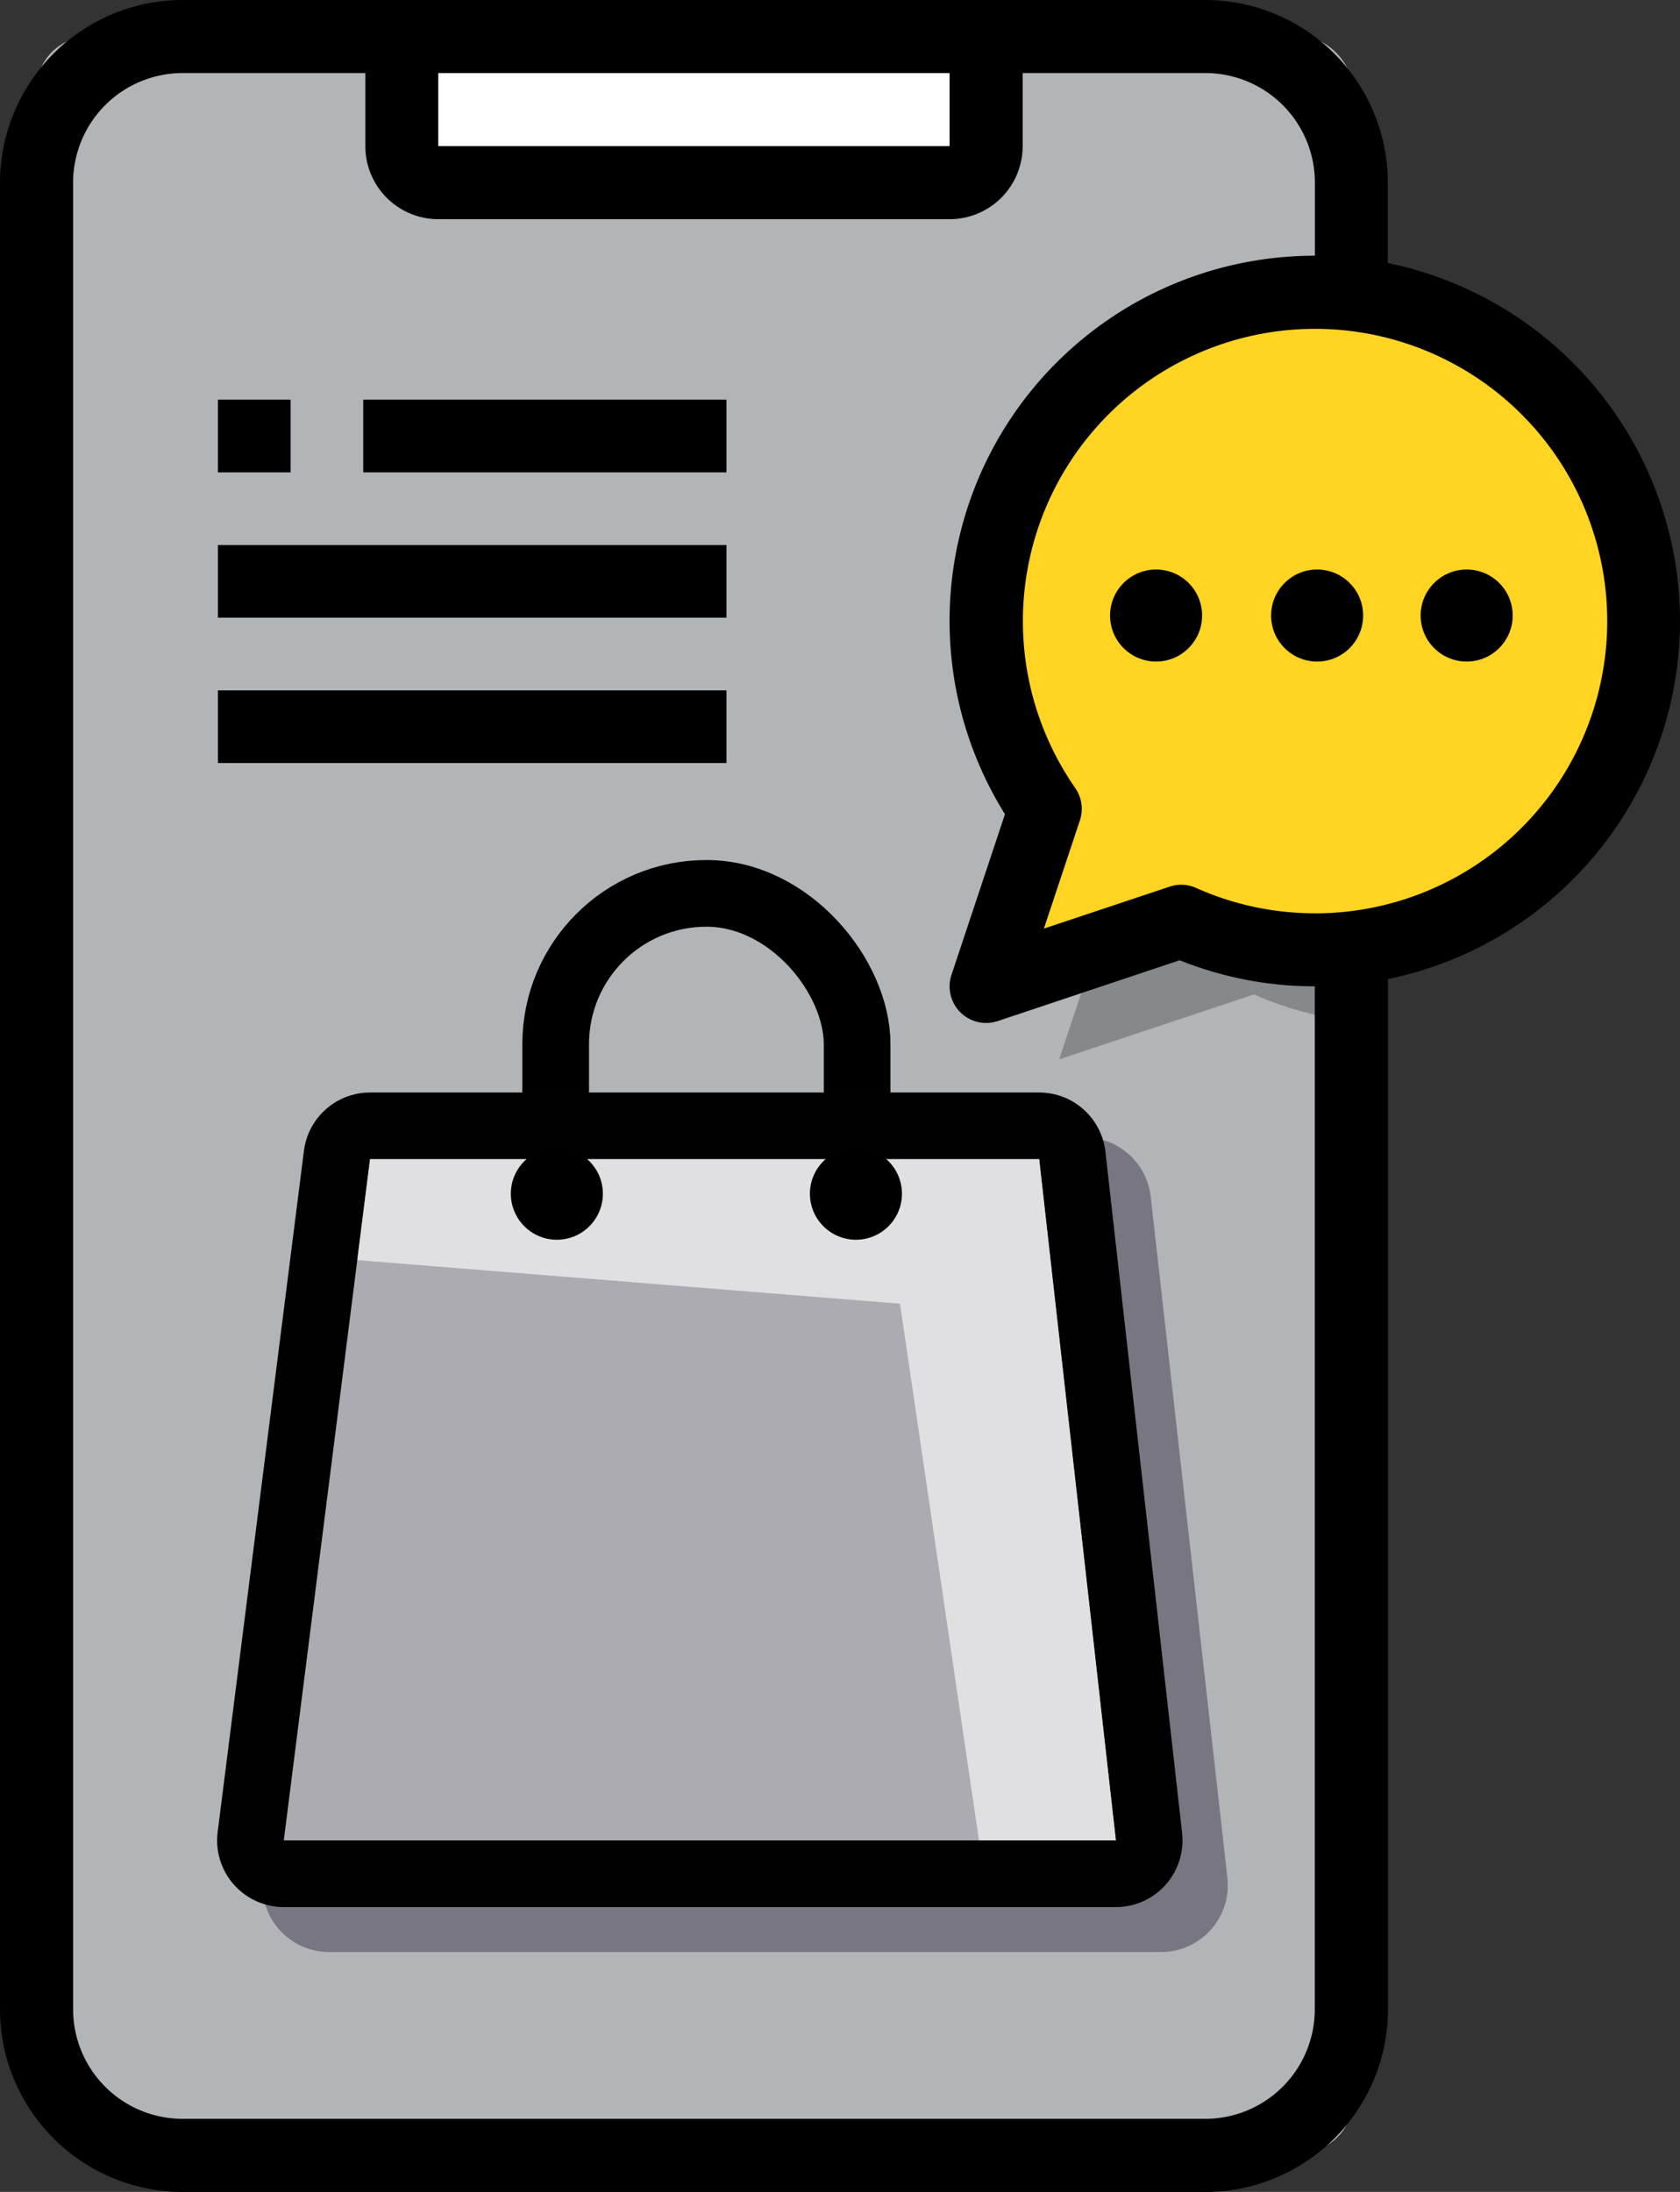 <svg xmlns="http://www.w3.org/2000/svg" width="126" height="164.348" viewBox="0 0 126 164.348">
  <rect x="0" y="0" width="126" height="164.348" fill="#333333" stroke="none"/>
  <g id="Group_13" data-name="Group 13" transform="translate(-1609 246)">
    <rect id="Rectangle_35" data-name="Rectangle 35" width="98.757" height="158.692" rx="4" transform="translate(1611.724 -243.276)" fill="#b1b5b8"/>
    <path id="Path_1" data-name="Path 1" d="M59.913,12.06V61.036a24.1,24.1,0,0,1-7.286-1.972L38,63.939l4.437-13.312A24.617,24.617,0,0,1,59.913,12.06Z" transform="translate(1650.435 -230.504)" fill="#86898b"/>
    <path id="Path_6" data-name="Path 6" d="M63.392,10.164A22.631,22.631,0,0,0,60.653,10,24.628,24.628,0,0,0,40.438,48.731L36,62.043l14.627-4.876A24.548,24.548,0,0,0,60.653,59.3a22.631,22.631,0,0,0,2.739-.164,24.652,24.652,0,0,0,0-48.976Z" transform="translate(1646.956 -234.087)" fill="#ffd422"/>
    <path id="Path_7" data-name="Path 7" d="M63.826,3v8.217a2.739,2.739,0,0,1-2.739,2.739H22.739A2.739,2.739,0,0,1,20,11.217V3Z" transform="translate(1619.13 -246.261)" fill="#fff"/>
    <path id="Path_13" data-name="Path 13" d="M135,48.565a27.435,27.435,0,0,0-21.913-26.843V15.7A13.712,13.712,0,0,0,99.391,2H22.7A13.712,13.712,0,0,0,9,15.7V152.652a13.712,13.712,0,0,0,13.7,13.7h76.7a13.712,13.712,0,0,0,13.7-13.7V75.409A27.435,27.435,0,0,0,135,48.565ZM41.87,7.478H80.217v5.478H41.87Zm65.739,145.174a8.217,8.217,0,0,1-8.217,8.217H22.7a8.217,8.217,0,0,1-8.217-8.217V15.7A8.217,8.217,0,0,1,22.7,7.478h13.7v5.478a5.478,5.478,0,0,0,5.478,5.478H80.217A5.478,5.478,0,0,0,85.7,12.957V7.478h13.7a8.217,8.217,0,0,1,8.217,8.217v5.478A27.375,27.375,0,0,0,84.373,63.047L80.36,75.1a2.739,2.739,0,0,0,2.6,3.6,2.777,2.777,0,0,0,.866-.14L97.474,74a27.153,27.153,0,0,0,10.135,1.953Zm0-82.174a21.767,21.767,0,0,1-8.9-1.9,2.714,2.714,0,0,0-1.979-.1l-9.439,3.147,2.7-8.111a2.739,2.739,0,0,0-.351-2.432,21.913,21.913,0,1,1,17.971,9.4Z" transform="translate(1600 -248)"/>
    <rect id="Rectangle_39" data-name="Rectangle 39" width="5.449" height="5.449" transform="translate(1625.346 -216.032)"/>
    <rect id="Rectangle_40" data-name="Rectangle 40" width="27.243" height="5.449" transform="translate(1636.243 -216.032)"/>
    <rect id="Rectangle_41" data-name="Rectangle 41" width="38.141" height="5.449" transform="translate(1625.346 -205.135)"/>
    <rect id="Rectangle_42" data-name="Rectangle 42" width="38.141" height="5.449" transform="translate(1625.346 -194.238)"/>
    <circle id="Ellipse_11" data-name="Ellipse 11" cx="3.451" cy="3.451" r="3.451" transform="translate(1692.255 -203.299)"/>
    <circle id="Ellipse_12" data-name="Ellipse 12" cx="3.451" cy="3.451" r="3.451" transform="translate(1704.333 -203.299)"/>
    <circle id="Ellipse_13" data-name="Ellipse 13" cx="3.451" cy="3.451" r="3.451" transform="translate(1715.549 -203.299)"/>
    <g id="Group_6" data-name="Group 6" transform="translate(1630.284 -181.516)">
      <g id="Path_55" data-name="Path 55" transform="translate(-1631.104 173.502)" fill="#acabb1" stroke-linecap="round" stroke-linejoin="round">
        <path d="M 1699.703 -94.126 L 1696.905 -94.126 L 1634.5 -94.126 L 1631.663 -94.126 L 1632.02 -96.94 L 1638.49 -148.018 L 1638.767 -150.204 L 1640.97 -150.204 L 1691.154 -150.204 L 1693.388 -150.204 L 1693.638 -147.983 L 1699.39 -96.906 L 1699.703 -94.126 Z" stroke="none"/>
        <path d="M 1640.97 -147.704 L 1634.5 -96.626 L 1696.905 -96.626 L 1691.154 -147.704 L 1640.97 -147.704 M 1640.97 -152.704 L 1691.154 -152.704 C 1693.698 -152.704 1695.837 -150.792 1696.122 -148.263 L 1701.874 -97.185 C 1702.033 -95.771 1701.582 -94.356 1700.633 -93.294 C 1699.685 -92.233 1698.329 -91.626 1696.905 -91.626 L 1634.5 -91.626 C 1633.064 -91.626 1631.698 -92.243 1630.749 -93.32 C 1629.8 -94.397 1629.359 -95.83 1629.54 -97.254 L 1636.01 -148.332 C 1636.327 -150.83 1638.452 -152.704 1640.97 -152.704 Z" stroke="none" fill="#787680"/>
      </g>
      <g id="Group_5" data-name="Group 5" transform="translate(0 0)">
        <g id="Rectangle_58" data-name="Rectangle 58" transform="translate(17.892)" fill="none" stroke="#000" stroke-width="5">
          <rect width="27.608" height="51.765" rx="13.804" stroke="none"/>
          <rect x="2.5" y="2.5" width="22.608" height="46.765" rx="11.304" fill="none"/>
        </g>
        <g id="Path_52" data-name="Path 52" transform="translate(-1634.5 170.135)" fill="#acabb1" stroke-linecap="round" stroke-linejoin="round">
          <path d="M 1699.703 -94.126 L 1696.905 -94.126 L 1634.5 -94.126 L 1631.663 -94.126 L 1632.02 -96.94 L 1638.49 -148.018 L 1638.767 -150.204 L 1640.97 -150.204 L 1691.154 -150.204 L 1693.388 -150.204 L 1693.638 -147.983 L 1699.39 -96.906 L 1699.703 -94.126 Z" stroke="none"/>
          <path d="M 1640.97 -147.704 L 1634.5 -96.626 L 1696.905 -96.626 L 1691.154 -147.704 L 1640.97 -147.704 M 1640.97 -152.704 L 1691.154 -152.704 C 1693.698 -152.704 1695.837 -150.792 1696.122 -148.263 L 1701.874 -97.185 C 1702.033 -95.771 1701.582 -94.356 1700.633 -93.294 C 1699.685 -92.233 1698.329 -91.626 1696.905 -91.626 L 1634.5 -91.626 C 1633.064 -91.626 1631.698 -92.243 1630.749 -93.32 C 1629.8 -94.397 1629.359 -95.83 1629.54 -97.254 L 1636.01 -148.332 C 1636.327 -150.83 1638.452 -152.704 1640.97 -152.704 Z" stroke="none" fill="#010101"/>
        </g>
        <path id="Subtraction_1" data-name="Subtraction 1" d="M56.807,51.078H46.543L40.62,10.834-.085,7.568.874,0H51.057l5.752,51.078Z" transform="translate(5.596 22.431)" fill="#e0e0e2"/>
        <circle id="Ellipse_21" data-name="Ellipse 21" cx="3.451" cy="3.451" r="3.451" transform="translate(17.029 21.569)"/>
        <circle id="Ellipse_22" data-name="Ellipse 22" cx="3.451" cy="3.451" r="3.451" transform="translate(39.46 21.569)"/>
      </g>
    </g>
  </g>
</svg>
